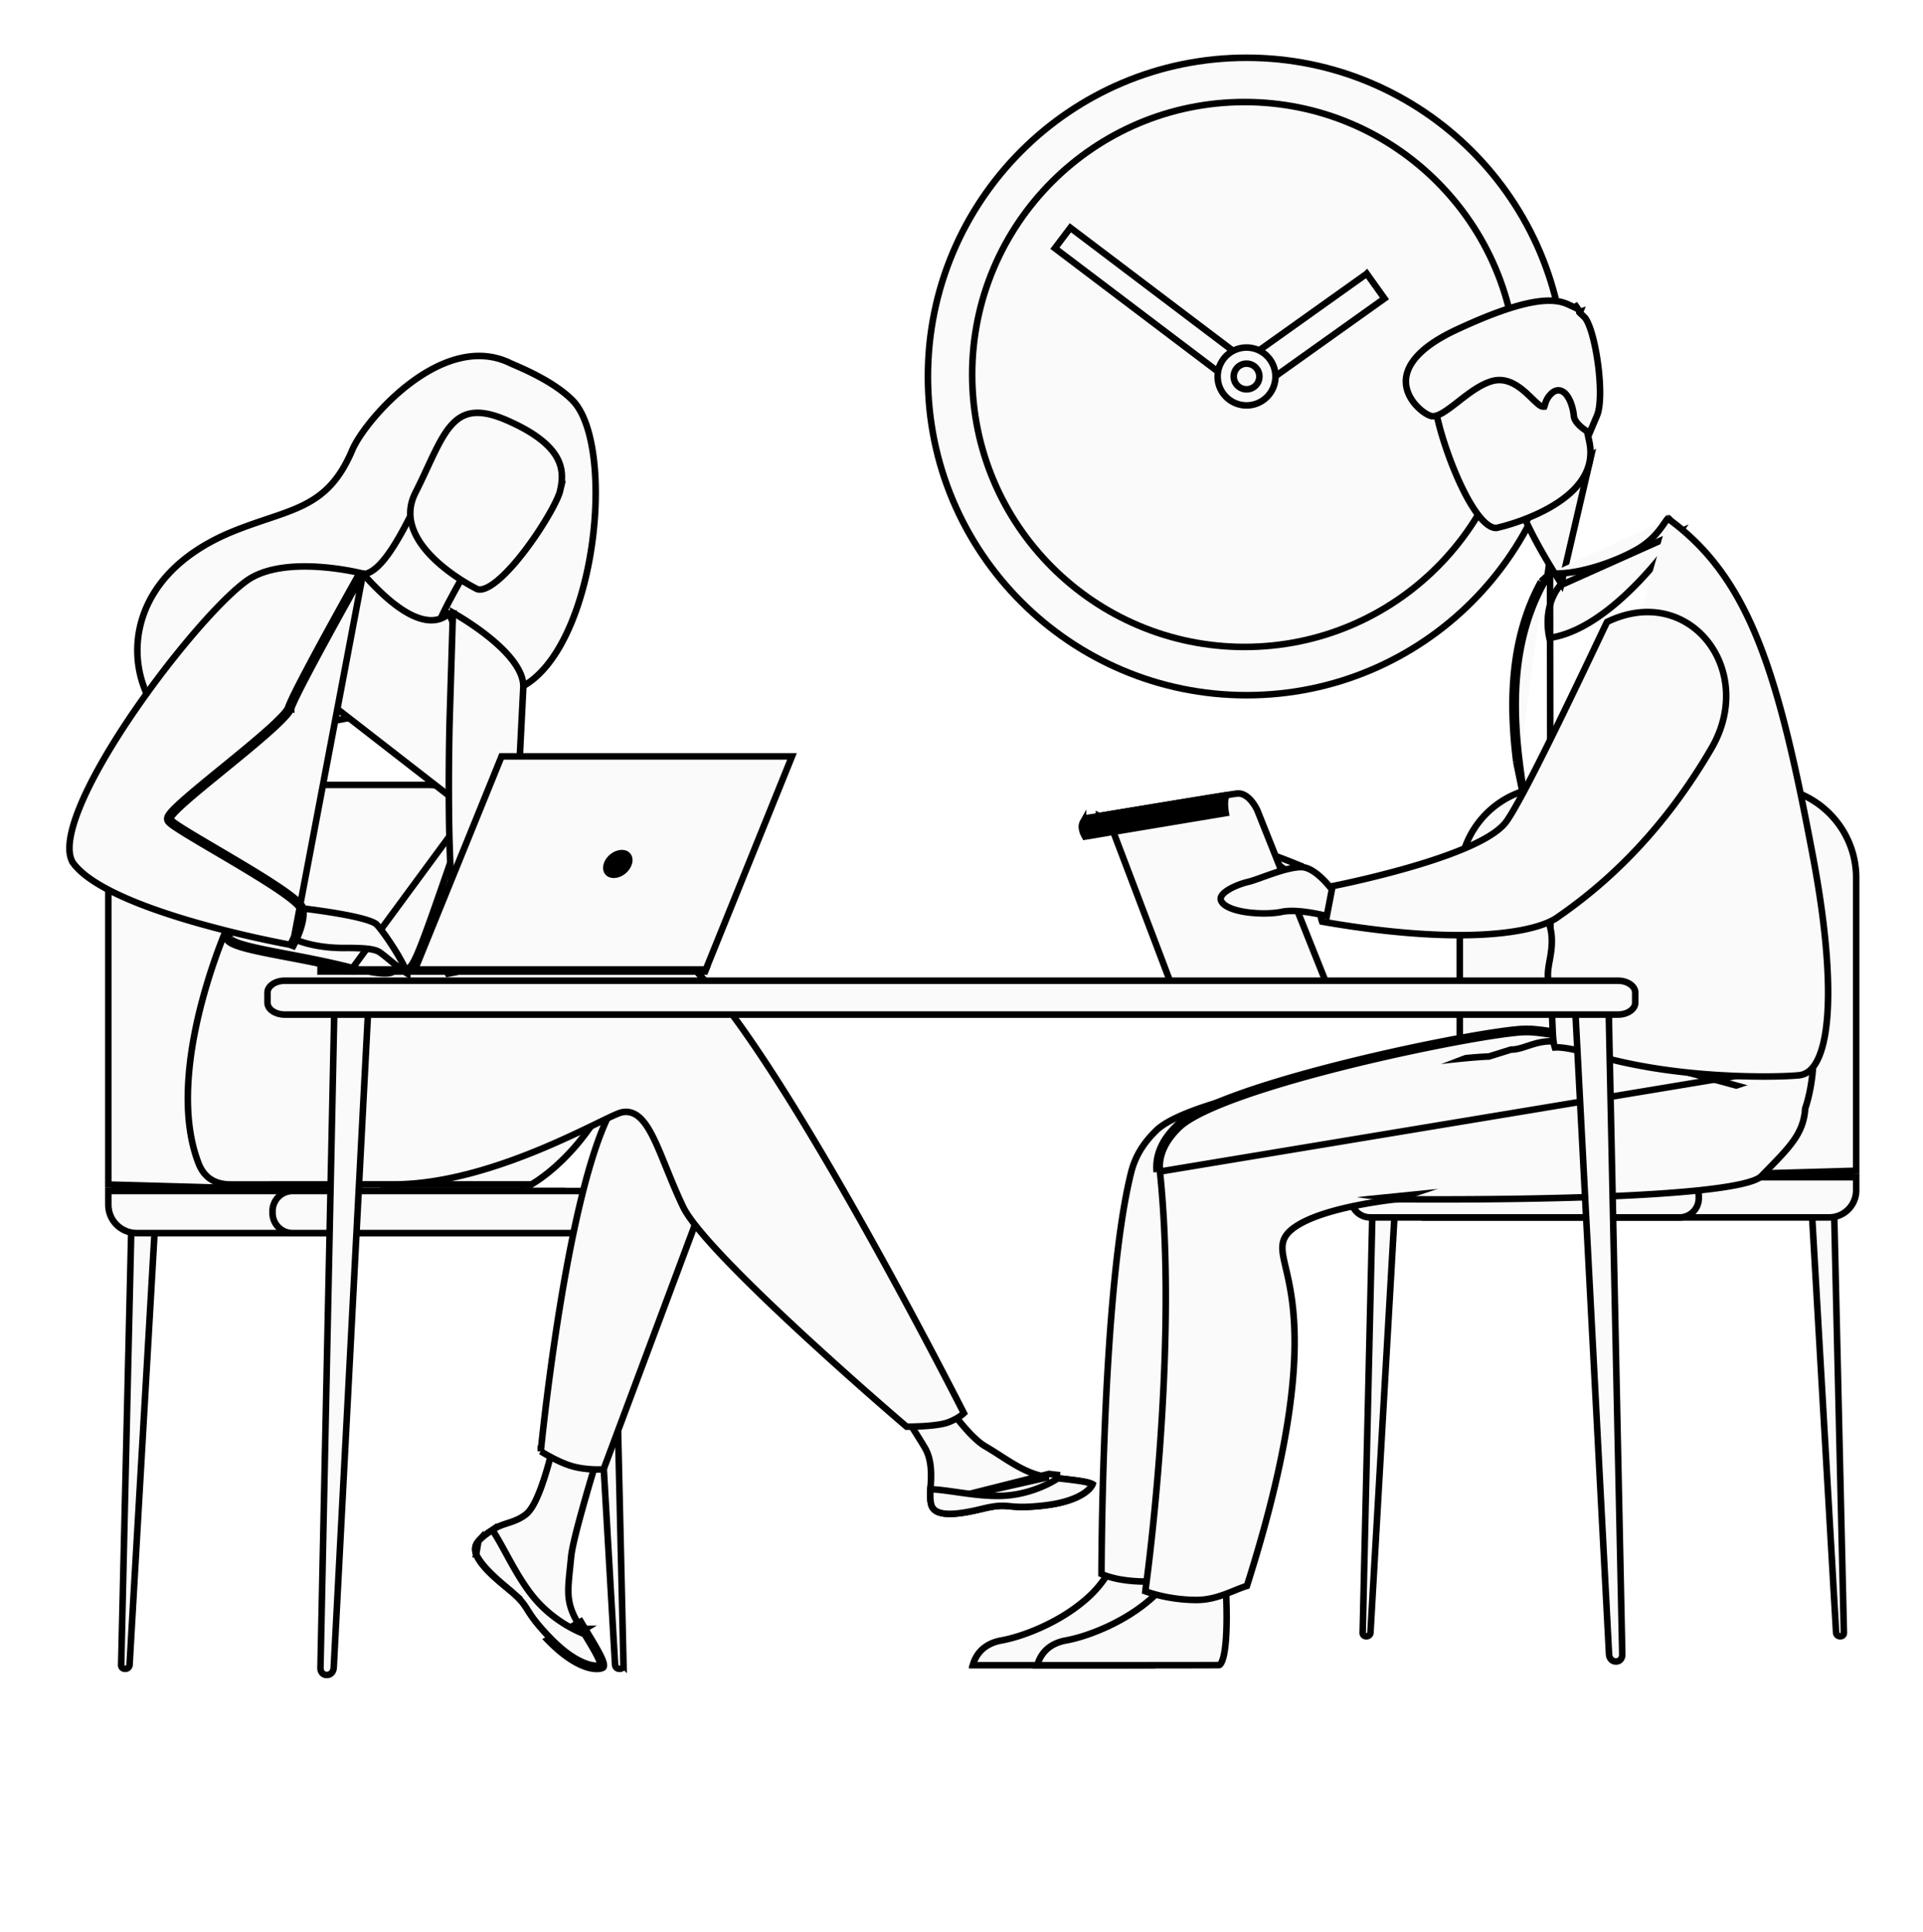 <svg width="235" height="236" viewBox="0 0 235 236" fill="none" xmlns="http://www.w3.org/2000/svg"><g clip-path="url(#a)" stroke="#000" stroke-width=".8" filter="url(#b)"><path d="M191.274 41.995c0 21.506-17.434 38.94-38.939 38.94-21.506 0-38.939-17.434-38.939-38.94 0-21.505 17.433-38.939 38.939-38.939 21.505 0 38.939 17.434 38.939 38.94z" fill="#FAFAFA"/><path d="M185.378 41.752c0 18.383-14.903 33.286-33.287 33.286-18.383 0-33.286-14.902-33.286-33.286s14.903-33.287 33.286-33.287c18.384 0 33.287 14.903 33.287 33.287z" fill="#FAFAFA"/><path d="M128.914 26.327l1.89-2.5 19.756 14.944-1.891 2.5-19.755-14.944zm38.112 3.112l2.161 3.03-14.083 10.034-2.162-3.032 14.084-10.032z" fill="#FAFAFA"/><path d="M155.869 41.995a3.534 3.534 0 1 1-7.068 0 3.534 3.534 0 0 1 7.068 0z" fill="#FAFAFA"/><path d="M153.902 41.995a1.567 1.567 0 1 1-3.135 0 1.567 1.567 0 0 1 3.135 0zm71.43 153.497v-.002l-1.215-52.44-2.777-.323 3.04 52.733v.001a.47.47 0 0 0 .47.442h.077a.403.403 0 0 0 .405-.411zm-58.807-.002v.002a.403.403 0 0 0 .405.411h.077a.47.47 0 0 0 .47-.442v-.001l3.04-52.733-2.777.323-1.215 52.44zm11.869-55.101l48.439-1.358v-35.785c0-6.142-4.993-11.124-11.155-11.124h-26.129c-6.161 0-11.155 4.982-11.155 11.124v37.143z" fill="#FAFAFA"/><path d="M173.711 144.731h49.813a3.306 3.306 0 0 0 3.31-3.3v-1.611h-53.123v4.911z" fill="#FAFAFA"/><path d="M167.442 144.731h37.814a2.34 2.34 0 0 0 2.344-2.336v-.239a2.34 2.34 0 0 0-2.344-2.336h-37.814a2.341 2.341 0 0 0-2.344 2.336v.239a2.341 2.341 0 0 0 2.344 2.336z" fill="#FAFAFA"/><g clip-path="url(#c)" fill="#FAFAFA"><path d="M118.886 199.441l-.001.003h12.599l1.114-.001c.923 0 2.156 0 3.398-.002 1.242-.001 2.492-.002 3.448-.005a253.914 253.914 0 0 0 1.525-.007l.101-.002.032-.001h.001c.029-.003.103-.024.211-.189.111-.17.218-.437.311-.803.187-.727.295-1.735.349-2.852.109-2.227-.002-4.793-.083-6.192v-.001a28.38 28.38 0 0 0-.049-.751l-.012-.159-.045-.061a13.29 13.29 0 0 0-.303-.389c-.596-.699-1.663-1.798-2.771-2.228-.542-.211-1.054-.246-1.522-.039-.472.209-.976.699-1.425 1.701a9.404 9.404 0 0 1-1.32 2.119c-.648.835-1.439 1.591-2.294 2.269-3.128 2.534-7.261 4.117-9.784 4.567-1.703.311-2.582 1.188-3.044 1.97a4.06 4.06 0 0 0-.436 1.053z"/><path d="M126.768 199.441l-.001.003h12.599l1.113-.001c.923 0 2.157 0 3.399-.002 1.242-.001 2.491-.002 3.448-.005a253.914 253.914 0 0 0 1.525-.007l.101-.002.032-.001h.001c.029-.003.103-.024.211-.189.111-.17.218-.437.311-.803.187-.727.295-1.735.349-2.852.108-2.227-.002-4.793-.083-6.192v-.001a33.516 33.516 0 0 0-.061-.91l-.045-.061a15.309 15.309 0 0 0-.303-.389c-.597-.699-1.663-1.798-2.771-2.228-.542-.211-1.054-.246-1.522-.039-.472.209-.976.699-1.425 1.702a9.42 9.42 0 0 1-1.32 2.118c-.648.835-1.439 1.591-2.294 2.269-3.128 2.534-7.261 4.117-9.784 4.567-1.703.311-2.581 1.188-3.043 1.97a4.046 4.046 0 0 0-.437 1.053z"/><path d="M154.417 146.132c.888-.698 2.139-1.265 3.488-1.726 1.355-.462 2.837-.826 4.207-1.106a56.911 56.911 0 0 1 4.655-.745l.302-.034.079-.008.021-.002.005-.001h.002l42.443-4.265c.325-.58.689-1.12 1.052-1.642l.275-.393c.31-.442.613-.874.897-1.323.727-1.151 1.298-2.371 1.407-3.954v-.003c.054-.697.09-1.272.112-1.673l.016-.309a552.778 552.778 0 0 0-7.369-1.985c-4.43-1.16-10.037-2.568-14.759-3.564l-.001-.001c-1.623-.35-2.81-.143-3.812.148a21.2 21.2 0 0 0-.733.232l-.055.018c-.218.072-.435.144-.648.207-.439.13-.886.231-1.353.227l-2.644.829-.052.017-.055.001c-2.774.087-11.707 1.099-20.59 2.733-4.439.817-8.853 1.787-12.469 2.87-1.808.542-3.41 1.11-4.712 1.698-1.31.591-2.285 1.189-2.869 1.778l-.001.001c-.929.93-2.404 2.524-3.038 5.132l-.001.002c-1.8 7.225-2.705 19.523-3.159 30.048a516.982 516.982 0 0 0-.445 17.684c-.004.489-.005.87-.006 1.128l-.001.145c.087.039.203.088.349.144.389.147.991.337 1.823.499.768.136 1.727.256 2.879.274h.004c2.028.052 3.542-.051 4.527-.155.099-.015.196-.027.282-.038l.052-.006a4.27 4.27 0 0 0 .264-.039l.011-.002.012-.002c.313-.043.545-.085.697-.116l.01-.002c5.974-18.745 7.086-28.489 7.242-33.954a64.403 64.403 0 0 0-.001-3.397l-.004-.154c-.018-.843-.034-1.542.009-2.136.045-.636.159-1.182.423-1.689.265-.507.664-.944 1.232-1.391zm0 0l.248.314-.248-.314z"/><path d="M170.742 142.91l-.039-.399.022-.002.022.001-.005.4zm0 0l.005-.4h.029l.089.001.347.003 1.32.009c1.14.006 2.771.011 4.739.007 3.937-.009 9.219-.056 14.603-.208 5.386-.153 10.867-.41 15.203-.84 2.17-.215 4.043-.472 5.47-.778.714-.153 1.308-.316 1.767-.489.469-.176.757-.347.9-.494l.648-.663c2.923-2.984 4.534-4.629 4.739-7.585l.003-.051.017-.048c.488-1.465.733-2.935.856-4.043.062-.553.093-1.013.108-1.334l.005-.109m-50.848 17.022l-.04-.399v.001h-.007l-.02.002-.08.009-.302.033a56.825 56.825 0 0 0-4.655.745c-1.37.28-2.852.645-4.207 1.107-1.348.46-2.6 1.027-3.487 1.725-.583.459-.948.932-1.117 1.5-.166.555-.128 1.15-.012 1.816.075.429.19.92.319 1.473.069.295.142.608.215.939.214.963.441 2.119.608 3.541.665 5.66.388 15.607-5.581 34.352-.383.115-.776.265-1.176.425l-.388.157c-.356.144-.72.292-1.104.433-1.042.383-2.185.7-3.489.7-1.885 0-3.525-.295-4.694-.59a16.484 16.484 0 0 1-1.366-.404l-.195-.069.002-.021a252.306 252.306 0 0 0 .569-4.588c.354-3.091.801-7.444 1.176-12.493.749-10.094 1.209-22.99.042-34.151m79.837-13.265l-80.235 13.307m80.235-13.307l-.382-.013a303.152 303.152 0 0 1-9.257-.474c-5.603-.373-12.413-.998-17.174-2.003h-.002c-3.411-.736-6.318-1.253-7.99-1.305m34.805 3.795l-26.73-2.881c-3.41-.736-6.356-1.262-8.069-1.314m-45.038 17.46l-.398.042m.398-.042l-.398.042m.398-.042c-.268-2.58 1.34-4.398 2.278-5.334l.001-.002c.588-.593 1.593-1.233 2.952-1.898 1.35-.661 3.018-1.332 4.905-1.998 3.774-1.331 8.396-2.631 13.041-3.778a238.758 238.758 0 0 1 13.152-2.855c3.853-.717 6.864-1.152 8.233-1.195m-44.96 17.102c-.289-2.777 1.446-4.713 2.393-5.659 5.088-5.134 36.955-11.668 42.561-11.843m.006.4h-.006v-.4m.006.4l.006-.001-.012-.399m.006.4h.47m-.476-.4h.482m0 0l-.013.399.007.001m.006-.4v.4h-.006"/></g><path d="M190.805 67.317l-.156-.241a86.16 86.16 0 0 1-1.206-1.933 65.649 65.649 0 0 1-2.29-4.087 39.455 39.455 0 0 1-.636-1.303l3.972-7.278 2.039-3.739a24.272 24.272 0 0 0 1.583 3.116l.342-.207-3.648 15.672zm0 0l-.18.224m.18-.224l-.18.224m0 0c-1.174 1.472-1.479 3.144-1.485 4.467a9.154 9.154 0 0 0 .202 1.928c1.932-.274 3.868-1.166 5.706-2.39 1.944-1.293 3.757-2.942 5.314-4.573a50.947 50.947 0 0 0 4.798-5.87l.062-.09-14.597 6.528z" fill="#FAFAFA"/><path d="M175.375 45.099c-.016.655.239 1.984.713 3.645a45.65 45.65 0 0 0 1.917 5.371c.782 1.815 1.667 3.501 2.564 4.694.448.597.887 1.052 1.301 1.34.409.284.76.382 1.063.34l.022-.005a15.318 15.318 0 0 0 .521-.129c.357-.093.866-.236 1.472-.432 1.213-.395 2.806-1.002 4.338-1.86 1.536-.858 2.985-1.953 3.938-3.309.944-1.343 1.408-2.95.981-4.878a106.324 106.324 0 0 1-.716-3.606c-.134-.717-.262-1.402-.392-2.043-.343-1.68-.712-3.094-1.275-4.198-.557-1.091-1.295-1.864-2.38-2.29-1.1-.433-2.605-.53-4.728-.163-4.28.742-6.581 1.972-7.825 3.308-1.233 1.324-1.481 2.81-1.514 4.215z" fill="#FAFAFA"/><path d="M193.251 34.388l-.193-.185.041-.105-.065.022-.163-.294a3.908 3.908 0 0 0-.473-.675l.259.513-1.044-.482c-.91-.42-2.209-.631-4.348-.238-2.144.394-5.105 1.39-9.314 3.356-2.75 1.285-4.367 2.585-5.244 3.79-.869 1.191-1.021 2.298-.821 3.251.203.969.778 1.817 1.424 2.447.321.313.654.565.953.747.307.184.555.28.71.306.308.052.721-.065 1.27-.378.537-.307 1.13-.757 1.782-1.262l.221-.172c1.221-.95 2.63-2.048 4.056-2.461 1.631-.472 2.983.38 3.994 1.249.335.287.656.598.942.875.143.139.278.27.4.383.192.178.357.32.503.423.15.105.247.144.301.153a.95.95 0 0 0 .279.017 2.33 2.33 0 0 0 .07-.216c.089-.313.232-.822.781-1.361.336-.33.733-.479 1.143-.362.37.105.653.401.858.712.418.632.687 1.577.756 2.363.024.268.154.545.369.822.215.276.498.53.79.75a7.3 7.3 0 0 0 .777.507l.901-2.128c.235-.555.357-1.494.366-2.662.008-1.154-.093-2.48-.272-3.776-.179-1.296-.434-2.551-.73-3.562a10.091 10.091 0 0 0-.463-1.29c-.162-.355-.313-.586-.438-.707l-.002-.002-.105-.103a17.84 17.84 0 0 0-.271-.265zm-3.778 75.038l-.127-.561c-1.157-5.1-2.641-11.644-3.654-19.834m3.781 20.395l-4.178-20.346m4.178 20.346c.336 1.485.1 2.811-.101 3.939-.056.309-.108.603-.145.882l-.001.001c-.069.509-.094.97-.024 1.408v.001c.398 2.506.466 4.297.518 5.649l.001.031c.046 1.193.082 1.983.289 2.633.152-.012.352-.014.613.003.691.045 1.832.229 3.68.77a64.16 64.16 0 0 0 5.646 1.366l.146.028.196.037h.002c8.407 1.595 17.128 1.433 19.555 1.193.977-.097 1.773-.777 2.375-2.107.603-1.335.974-3.254 1.115-5.653.281-4.79-.36-11.362-1.73-18.668-4.272-22.775-7.76-34.34-17.79-41.594m-14.345 50.081l-.052-43.4m-3.729 23.005l-.397.05m.397-.05l-.397.05m.397-.05c-.829-6.708-.903-14.745 2.974-21.783m-3.371 21.832c-.832-6.734-.918-14.88 3.025-22.034m.346.202l-.005.009-.341-.21m.346.201l.755-1.221m-.755 1.221l.005-.008-.351-.194m0 0l1.101-1.02m0 0a6.38 6.38 0 0 1-.262-.031l.056-.396.341.21-.135.218zm0 0c1.474.15 3.335-.146 5.161-.66 1.946-.548 3.9-1.357 5.389-2.195 1.647-.93 2.574-2.062 3.166-2.888.113-.159.209-.298.292-.419.145-.21.253-.367.355-.482l.034-.037m0 0l-.084-.06c.002.001.019.012.05.017a.17.17 0 0 0 .084-.006c.004-.002.006-.003.007-.002 0 0-.019.01-.057.051z" fill="#FAFAFA"/><path d="M208.58 74.23c-2.63-3.215-7.179-4.668-12.191-2.248l-.065.133a616.289 616.289 0 0 0-1.01 2.115l-.567 1.193a955.27 955.27 0 0 1-3.842 7.992c-1.44 2.955-2.944 5.982-4.219 8.413a83.377 83.377 0 0 1-1.709 3.123c-.481.825-.893 1.46-1.187 1.78-1.034 1.12-2.926 2.142-5.113 3.047-2.204.911-4.767 1.726-7.2 2.407a125.38 125.38 0 0 1-8.486 2.045l-.564.114-.03.006c-.861 1.368-1.039 2.479-1.012 3.234.013.394.083.698.146.898.014.045.028.084.04.118 8.471 1.475 14.956 1.829 19.674 1.574 4.776-.259 7.687-1.14 9.026-2.064l.228.329-.228-.329c4.567-3.154 12.186-9.198 18.877-20.69l.346.2-.346-.2c2.821-4.845 2.092-9.94-.568-13.19zm-49.909 27.433c-.172.091-.36.189-.548.283-.324.163-.637.312-.865.403l-.066.025a2.287 2.287 0 0 0-.228-.192 14.97 14.97 0 0 0-.345-.247 29.176 29.176 0 0 1-.272-.194 5.474 5.474 0 0 1-.621-.507c-.182-.179-.294-.335-.34-.464a10.68 10.68 0 0 0-.093-.254l-.046-.127.088.022c.433.113 1.449.499 2.384.87.346.137.675.27.952.382zm-1.644.763l.005-.001-.005.001zm-1.869-2.328l.001.001-.001-.001zm-.204.242h-.002.002z" fill="#FAFAFA"/><path d="M134.302 95.695a6182.76 6182.76 0 0 1 6.996-1.162c4.371-.722 8.95-1.469 9.852-1.581.705-.087 1.311.347 1.786.914a5.295 5.295 0 0 1 .704 1.105l.007.016 9.313 23.329-18.807.636-8.323-21.913-.014-.037-.02-.033c-.371-.593-.958-1.001-1.494-1.274z" fill="#FAFAFA"/><path d="M149.847 93.162c-.125.35-.159.74-.157 1.089.002.393.051.77.099 1.045l.007.039-17.204 2.873c-.529-.94-.403-1.49-.236-1.787a1.258 1.258 0 0 1 .493-.48l.007-.004 16.991-2.775z" fill="#000"/><path d="M162.142 107.907l-.212-.051c-.389-.092-.928-.21-1.532-.314-1.187-.206-2.693-.372-3.776-.138-.945.204-2.565.262-4.082.068-.756-.096-1.468-.253-2.046-.475-.588-.226-.987-.5-1.184-.798a.741.741 0 0 1-.138-.375.647.647 0 0 1 .085-.331c.134-.25.42-.514.824-.767.8-.503 1.884-.857 2.448-.985.322-.073.781-.23 1.293-.413l.414-.148c.415-.149.863-.31 1.326-.466 1.26-.425 2.558-.788 3.488-.777h.001c.407.004.847.162 1.295.428.447.265.876.622 1.253.988a11.728 11.728 0 0 1 1.165 1.32l-.622 3.234zM14.807 199.434v-.001l1.267-54.563 2.933-.341-3.173 54.874a.507.507 0 0 1-.507.475h-.081a.436.436 0 0 1-.44-.444zm61.388-.001v.001a.436.436 0 0 1-.44.444h-.08a.507.507 0 0 1-.508-.475l-3.173-54.874 2.934.341 1.267 54.563zm-12.383-57.301l-50.573-1.413V103.48c0-6.397 5.217-11.588 11.656-11.588h27.261c6.439 0 11.656 5.19 11.656 11.588v38.652z" fill="#FAFAFA"/><path d="M68.698 146.649H16.71c-1.918 0-3.47-1.547-3.47-3.449v-1.692h55.458v5.141z" fill="#FAFAFA"/><path d="M75.221 146.649H35.77a2.454 2.454 0 0 1-2.463-2.446v-.249a2.454 2.454 0 0 1 2.463-2.446h39.45a2.456 2.456 0 0 1 2.463 2.446v.249a2.456 2.456 0 0 1-2.463 2.446zm-28.732-5.947a412.14 412.14 0 0 1 3.265-1.422c2.973-1.281 6.904-2.933 10.741-4.424 3.842-1.493 7.57-2.817 10.146-3.446a16.12 16.12 0 0 1 1.677-.331c.477-.062.835-.068 1.077-.029.196.032.248.08.258.092.003.015.017.122-.139.391-1.927 3.335-4.102 5.644-5.79 7.118a21.117 21.117 0 0 1-2.076 1.606 12.847 12.847 0 0 1-.709.445h-18.45zm25.021 54.294l-.342.208.07.116c.04.068.083.14.124.206l.08.131c.64 1.058 1.228 2.031 1.596 2.781.193.395.31.696.35.9a.76.76 0 0 1 .013.099c-.27.087-.909.134-1.902-.244-1.08-.411-2.541-1.312-4.298-3.129-1.548-1.604-2.15-2.485-2.582-3.16l-.124-.195c-.384-.606-.705-1.114-1.533-1.872l-.01-.01-.011-.008-.034-.03a1.774 1.774 0 0 0-.058-.053l-.107-.095-.039-.034-.002-.002a19.077 19.077 0 0 0-.652-.541c-.93-.742-1.784-1.477-2.464-2.185-.684-.715-1.163-1.375-1.378-1.966l-.03-.083a1.685 1.685 0 0 1-.084-.779c.038-.254.15-.506.371-.757.493-.562 1.126-.986 1.796-1.425l.004-.003a5.13 5.13 0 0 1 .225-.142l.003-.002c.463-.283.958-.445 1.513-.627l.257-.084c.646-.215 1.346-.476 2.011-1.003.346-.274.658-.709.94-1.218.287-.516.562-1.141.822-1.827.52-1.372.996-3.023 1.397-4.606a92.695 92.695 0 0 0 1.25-5.72l6.003 1.028-.063.201a435.304 435.304 0 0 0-2.195 7.125 210.292 210.292 0 0 0-1.714 6.021c-.483 1.824-.844 3.378-.922 4.218-.046.491-.094.944-.138 1.366-.13 1.246-.23 2.221-.193 3.096.052 1.214.367 2.251 1.175 3.622l.001.001.04.066c.16.272.325.55.492.823l.341-.208zm0 0c-.166-.271-.33-.547-.49-.819l-.04-.066-4.067 2.23c3.573 3.696 6.033 3.764 6.733 3.428.58-.282-.558-2.163-1.856-4.309l-.087-.144-.119-.196-.075-.124z" fill="#FAFAFA"/><path d="M58.195 185.884l.001.003c.272.608.777 1.275 1.458 1.988.677.708 1.507 1.441 2.405 2.181.239.197.453.379.644.553l.036.032.107.095a.87.87 0 0 1 .058.053l.034.03.011.008.01.01c.828.758 1.15 1.266 1.533 1.871l.124.196c.432.675 1.035 1.556 2.582 3.159 1.757 1.818 3.218 2.719 4.299 3.13.993.378 1.632.331 1.901.244a.76.76 0 0 0-.013-.099c-.04-.204-.156-.505-.35-.9-.368-.75-.956-1.723-1.596-2.781l-.008-.015c-.934-.358-4.034-1.718-6.415-4.744-1.098-1.393-2.008-2.977-2.82-4.45l-.37-.677c-.588-1.075-1.124-2.055-1.657-2.846-.634.42-1.233.831-1.705 1.369l-.269 1.59zm0 0a1.72 1.72 0 0 1-.102-.834c.038-.253.15-.505.371-.756l-.269 1.59zm55.576-6.186v.001c.084.421.289.698.59.889.314.199.76.318 1.338.352 1.161.069 2.704-.209 4.386-.619h.001c1.729-.419 2.414-.383 3.274-.304l.097.009c.785.072 1.768.163 4.035-.087 2.353-.259 3.853-.821 4.771-1.381.822-.503 1.149-.984 1.243-1.229a1.198 1.198 0 0 0-.085-.045c-.196-.091-.517-.179-.958-.264-.755-.143-1.757-.257-2.842-.379l-.517-.059h-.001l.045-.398c-.32-.035-.64-.075-.96-.115l-14.417 3.629zm0 0c-.139-.68-.097-1.381-.044-2.132.098-1.352.155-3.234-.699-4.684-.672-1.14-1.872-3.015-2.9-4.599-.514-.793-.987-1.515-1.332-2.039l-.186-.284 5.655-.444.035.054a54.16 54.16 0 0 0 2 2.863 32.007 32.007 0 0 0 2.024 2.461c.699.755 1.424 1.424 2.094 1.812.638.371 1.246.762 1.852 1.151l.01.007c.607.389 1.211.777 1.826 1.13 1.232.706 2.526 1.284 4.033 1.472l-14.368 3.232z" fill="#FAFAFA"/><path d="M120.086 180.321h-.001c-1.682.41-3.225.687-4.385.618-.578-.035-1.024-.154-1.338-.353-.3-.191-.504-.468-.589-.889-.113-.566-.103-1.146-.068-1.754.902.024 1.98.177 3.18.347l.48.068c1.547.217 3.249.433 4.911.394 2.057-.049 3.823-.596 5.072-1.128.625-.266 1.123-.53 1.466-.728.172-.099.306-.182.397-.24l.08-.053.33.038c1.085.122 2.087.236 2.842.379.441.085.762.173.958.264.035.017.063.032.085.045-.094.245-.421.726-1.243 1.229-.918.56-2.418 1.122-4.771 1.381-2.267.25-3.251.159-4.035.087l-.097-.009c-.86-.079-1.545-.115-3.274.304zm-54.001-7.016l.002-.016a274.067 274.067 0 0 1 .386-3.539 329.92 329.92 0 0 1 1.219-9.354c1.075-7.411 2.667-16.45 4.733-23.03 1.062-3.391 2.238-6.069 3.496-7.546.773-.908 1.52-1.436 2.222-1.693a3.183 3.183 0 0 1 2.042-.055c1.356.4 2.662 1.605 3.82 3.116 1.148 1.499 2.105 3.237 2.776 4.608a36.313 36.313 0 0 1 .98 2.179l.012.032-6.087 16.289-7.929 21.216a13.353 13.353 0 0 1-1.052.011c-.785-.022-1.813-.116-2.812-.402-.917-.264-1.916-.746-2.698-1.171a22.858 22.858 0 0 1-1.11-.645z" fill="#FAFAFA"/><path d="M54.589 114.724l.145.237.273-.053c5.759-1.122 11.497-2.095 16.294-2.626 2.399-.266 4.555-.421 6.358-.43 1.812-.009 3.232.131 4.176.433 1.024.329 2.38 1.416 3.993 3.167 1.596 1.734 3.393 4.062 5.303 6.787 3.82 5.448 8.07 12.446 12.04 19.361 3.97 6.914 7.656 13.738 10.351 18.834a658.252 658.252 0 0 1 4.088 7.856l.181.355a3.63 3.63 0 0 1-.278.237c-.333.258-.871.597-1.671.896-.715.266-1.991.402-3.137.465a35.859 35.859 0 0 1-1.898.054h-.017l-.165-.141-.784-.675a478.106 478.106 0 0 1-11.587-10.321c-3.253-2.999-6.594-6.185-9.303-9.001-1.354-1.408-2.547-2.72-3.49-3.867-.949-1.153-1.627-2.118-1.971-2.836-.727-1.516-1.345-3.016-1.912-4.412l-.16-.395c-.503-1.24-.972-2.395-1.441-3.379-.516-1.081-1.053-1.998-1.672-2.609-.635-.627-1.386-.954-2.28-.776-.28.055-.738.251-1.298.51-.466.216-1.038.494-1.698.814l-.487.236c-1.739.843-4.013 1.93-6.615 3.006-5.213 2.155-11.706 4.246-17.818 4.246-2.407 0-7.315.003-11.622.005l-5.62.004-1.745.001h-1.006c-1.052-.016-1.857-.28-2.47-.714-.615-.435-1.066-1.061-1.374-1.852-2.201-5.65-1.3-12.961.187-18.919a70.774 70.774 0 0 1 3.183-9.645c.093-.224.17-.404.226-.534l24.413 1.896 2.308 3.785zm7.755-74.366c.118.056.302.136.54.24.602.26 1.551.672 2.66 1.248 1.525.794 3.24 1.85 4.45 3.094l.284-.276-.284.276c.738.76 1.345 1.916 1.803 3.389.457 1.467.757 3.222.9 5.151.287 3.86-.06 8.381-1.015 12.627-.956 4.25-2.514 8.189-4.624 10.906-2.104 2.71-4.714 4.162-7.82 3.601l-.072-.013-.072.014c-4.206.775-10.252 1.924-15.833 2.984l-2.995.569c-3.155.599-6.001 1.138-8.062 1.52-1.03.193-1.864.345-2.442.447a37.975 37.975 0 0 1-.815.134l-.042.002h-.019l-.056.002c-.05.001-.124.003-.22.003a20.578 20.578 0 0 1-3.497-.3c-2.093-.367-4.424-1.158-5.72-2.8-2.243-2.84-3.3-7.078-2.11-11.274 1.185-4.182 4.619-8.373 11.452-11.084 1.426-.567 2.735-1.007 3.95-1.417l.729-.246c1.413-.48 2.705-.944 3.878-1.55 2.376-1.226 4.234-3.017 5.753-6.617.38-.904 1.26-2.283 2.514-3.788 1.25-1.499 2.854-3.1 4.669-4.454 3.65-2.72 8.038-4.364 12.115-2.389zm0 0l.175-.36-.175.36z" fill="#FAFAFA"/><path d="M44.11 66.44c-.017-.094-.03-.181-.042-.26.21.005.432-.02.67-.09.454-.132.93-.42 1.448-.91.98-.926 2.169-2.633 3.697-5.616l.066.051.001.001 7.275 5.673a97.26 97.26 0 0 0-2.614 4.716c-.531 1.04-1.022 2.084-1.336 2.932a6.446 6.446 0 0 0-.326 1.137 2.333 2.333 0 0 0-.03.285 15.362 15.362 0 0 1-2.044-.216c-1.436-.251-3.104-.763-4.213-1.763-1.035-.931-1.715-2.58-2.131-4.06a18.403 18.403 0 0 1-.422-1.88z" fill="#FAFAFA"/><path d="M68.447 55.961c-.135.579-.66 1.698-1.46 3.068a42.615 42.615 0 0 1-2.92 4.345c-1.105 1.44-2.272 2.742-3.334 3.605-.532.432-1.021.74-1.45.905-.422.162-.745.172-.99.075l-.018-.008a16.183 16.183 0 0 1-.43-.225 24.62 24.62 0 0 1-1.201-.697c-.982-.608-2.25-1.486-3.407-2.571-1.16-1.087-2.186-2.362-2.716-3.76-.525-1.382-.57-2.893.245-4.503.532-1.051 1.01-2.08 1.456-3.04.282-.608.552-1.188.814-1.728.686-1.416 1.334-2.586 2.082-3.44.738-.845 1.562-1.366 2.61-1.511 1.063-.147 2.41.086 4.2.865 3.611 1.572 5.356 3.15 6.145 4.588.78 1.424.664 2.782.374 4.032zm-11.22 39.083c1.949-5.618 1.307-11.777.159-16.56a47.088 47.088 0 0 0-1.822-5.857 38.559 38.559 0 0 0-.687-1.672l-.005-.011a3.02 3.02 0 0 1-.152.136c-.411.344-1.05.682-1.955.695-1.766.025-4.424-1.181-8.341-5.611l-.023.012a7.9 7.9 0 0 0-.768.48c-.666.455-1.599 1.157-2.717 2.055-2.236 1.796-5.199 4.362-8.235 7.273l24.546 19.06zm0 0l-1.512 4.365c-1.252 3.619-2.204 6.37-2.949 8.464-1.021 2.873-1.644 4.485-2.112 5.406-.234.459-.414.717-.566.87a.81.81 0 0 1-.408.235 2.582 2.582 0 0 1-.384.064c-.092.012-.197.026-.306.043a4.89 4.89 0 0 0-1.124.319c-.298.123-.872.156-1.73.057-.837-.097-1.874-.309-3.046-.612m14.137-19.211L43.09 114.255m0 0c-2.74-.708-5.542-1.243-7.976-1.707-.878-.168-1.708-.326-2.47-.481-1.448-.292-2.64-.567-3.467-.857-.416-.146-.714-.286-.902-.419a.695.695 0 0 1-.172-.158c-.024-.034-.025-.05-.025-.052m15.012 3.674l-.1.387c-2.727-.704-5.508-1.235-7.939-1.699-4.194-.801-7.344-1.402-7.372-2.35m0 0l.4-.012m-.4.012c-.019-.629-.033-1.257-.047-1.89-.102-4.583-.21-9.434-2.065-16.653l2.511 18.531m-.4.012l.4-.012m-2.104-18.553c.047-.31.147-.67.261-1.078l.044-.158c.136-.49.28-1.035.323-1.556.055-.663.088-1.27.117-1.836l.01-.208c.025-.487.048-.94.082-1.377.075-.993.203-1.875.516-2.788.624-1.823 2.009-3.834 5.354-7.043l-6.707 16.044z" fill="#FAFAFA"/><path d="M62.308 112.289a15.65 15.65 0 0 1-2.427-.689c-1.553-.585-3.202-1.528-3.934-2.972-.17-.334-.33-.962-.468-1.857-.136-.88-.245-1.974-.331-3.207-.172-2.464-.252-5.46-.282-8.363a336.206 336.206 0 0 1 .076-10.97l.005-.18v-.047l.001-.012v-.003l.4-13.134c.242.14.552.321.91.54.89.546 2.072 1.321 3.244 2.242 1.175.922 2.326 1.979 3.165 3.086.844 1.113 1.336 2.23 1.282 3.283l-.923 18.153-.515 10.137-.165 3.234-.038.759zm-15.95.024c-.247-.162-.59-.258-.933-.323a9.683 9.683 0 0 0-1.172-.133 32.94 32.94 0 0 0-2.05-.043l-.2.001c-2.332.003-4.073-.387-5.225-.772a9.79 9.79 0 0 1-1.287-.527 7.26 7.26 0 0 1-.198-.104l.427-3.576.027.003a103.098 103.098 0 0 1 4.582.606c1.288.203 2.605.445 3.67.714.533.134.994.273 1.353.415.375.147.585.276.67.367.572.612 1.51 1.931 2.325 3.255a23.83 23.83 0 0 1 1.046 1.863c.177.358.302.655.376.877a8.896 8.896 0 0 1-.878-.616 47.483 47.483 0 0 1-1.141-.92l-.236-.194c-.44-.36-.86-.699-1.156-.893zm3.726 2.766h-.003.003z" fill="#FAFAFA"/><path d="M35.587 82.567l-.38-.126a1.594 1.594 0 0 1-.233.393c-.133.18-.315.394-.542.635a28.966 28.966 0 0 1-1.792 1.708c-1.447 1.289-3.306 2.813-5.136 4.306l-.418.34c-1.679 1.37-3.303 2.695-4.511 3.755-.653.572-1.195 1.077-1.56 1.474a3.75 3.75 0 0 0-.433.546c-.05.082-.097.176-.124.276a.563.563 0 0 0 .034.402c.044.088.11.16.162.213.057.058.126.118.202.18.152.122.352.266.588.425a46.67 46.67 0 0 0 1.87 1.173c.857.517 1.867 1.112 2.94 1.742.807.475 1.65.97 2.488 1.469 1.961 1.167 3.912 2.357 5.399 3.373.744.509 1.363.969 1.807 1.355.222.193.392.361.51.503.126.149.163.235.17.264.097.405.08.896-.019 1.425a8.856 8.856 0 0 1-.461 1.554 13.799 13.799 0 0 1-.68 1.473 129.598 129.598 0 0 1-3.271-.661 131.515 131.515 0 0 1-8.17-2.03c-3.075-.878-6.284-1.944-9.008-3.169-2.74-1.233-4.925-2.6-6.02-4.052l-.319.241.32-.241c-.427-.566-.594-1.428-.474-2.59.119-1.157.515-2.55 1.138-4.112 1.245-3.122 3.364-6.848 5.837-10.573a114.81 114.81 0 0 1 7.901-10.515c2.626-3.092 5.038-5.534 6.708-6.745 2.307-1.674 5.852-1.921 8.906-1.715a33.379 33.379 0 0 1 4.94.72l-.096.172a756.282 756.282 0 0 0-3.863 6.966 326.374 326.374 0 0 0-3.056 5.696c-.869 1.671-1.54 3.034-1.734 3.625l.38.125zm0 0c.659-2.003 7.502-14.223 8.774-16.489l-8.683 45.793s1.8-3.067 1.34-4.992c-.281-1.168-6.004-4.534-10.565-7.217-2.947-1.733-5.409-3.18-5.604-3.567-.24-.472 2.991-3.108 6.492-5.963 3.777-3.08 7.867-6.417 8.246-7.565zm61.197 5.842l-10.629 26.283H50.611l10.682-26.283h35.49z" fill="#FAFAFA"/><path d="M39.172 114.692v-.255h47.086l-.103.255H39.172z" fill="#FAFAFA"/><path d="M75.995 100.226c.367 0 .616.145.756.339.14.196.206.496.097.875-.11.382-.373.745-.72 1.013-.347.269-.752.422-1.126.422-.367 0-.617-.145-.756-.339-.14-.196-.206-.496-.097-.875.11-.382.373-.745.72-1.013.347-.269.752-.422 1.126-.422z" fill="#000"/><path d="M39.162 199.793l1.679-79.775 4.145-.529-4.206 80.279c-.029.521-.408.864-.8.864h-.106c-.366 0-.723-.342-.712-.839zm159.087-1.646v-.001l-1.679-79.774-4.144-.53 4.206 80.279c.028.521.407.865.8.865h.105c.366 0 .723-.343.712-.839z" fill="#FAFAFA"/><path d="M197.727 119.953H34.797c-.618 0-1.16-.184-1.537-.461-.378-.277-.57-.628-.57-.979v-1.259c0-.351.192-.702.57-.979.378-.278.92-.461 1.536-.461h162.931c.617 0 1.159.183 1.536.461.378.277.571.628.571.979v1.259c0 .349-.193.7-.572.978-.378.278-.92.462-1.535.462z" fill="#FAFAFA"/></g><defs><filter id="b" x="-4" y="0" width="241" height="235.873" filterUnits="userSpaceOnUse" color-interpolation-filters="sRGB"><feFlood flood-opacity="0" result="BackgroundImageFix"/><feColorMatrix in="SourceAlpha" values="0 0 0 0 0 0 0 0 0 0 0 0 0 0 0 0 0 0 127 0"/><feOffset dy="4"/><feGaussianBlur stdDeviation="2"/><feColorMatrix values="0 0 0 0 0 0 0 0 0 0 0 0 0 0 0 0 0 0 0.25 0"/><feBlend in2="BackgroundImageFix" result="effect1_dropShadow"/><feBlend in="SourceGraphic" in2="effect1_dropShadow" result="shape"/></filter><clipPath id="a"><path fill="#fff" transform="translate(5 2)" d="M0 0h225.873v225.873H0z"/></clipPath><clipPath id="c"><path fill="#fff" transform="matrix(-1 0 0 1 223.145 31.669)" d="M0 0h104.741v168.175H0z"/></clipPath></defs></svg>